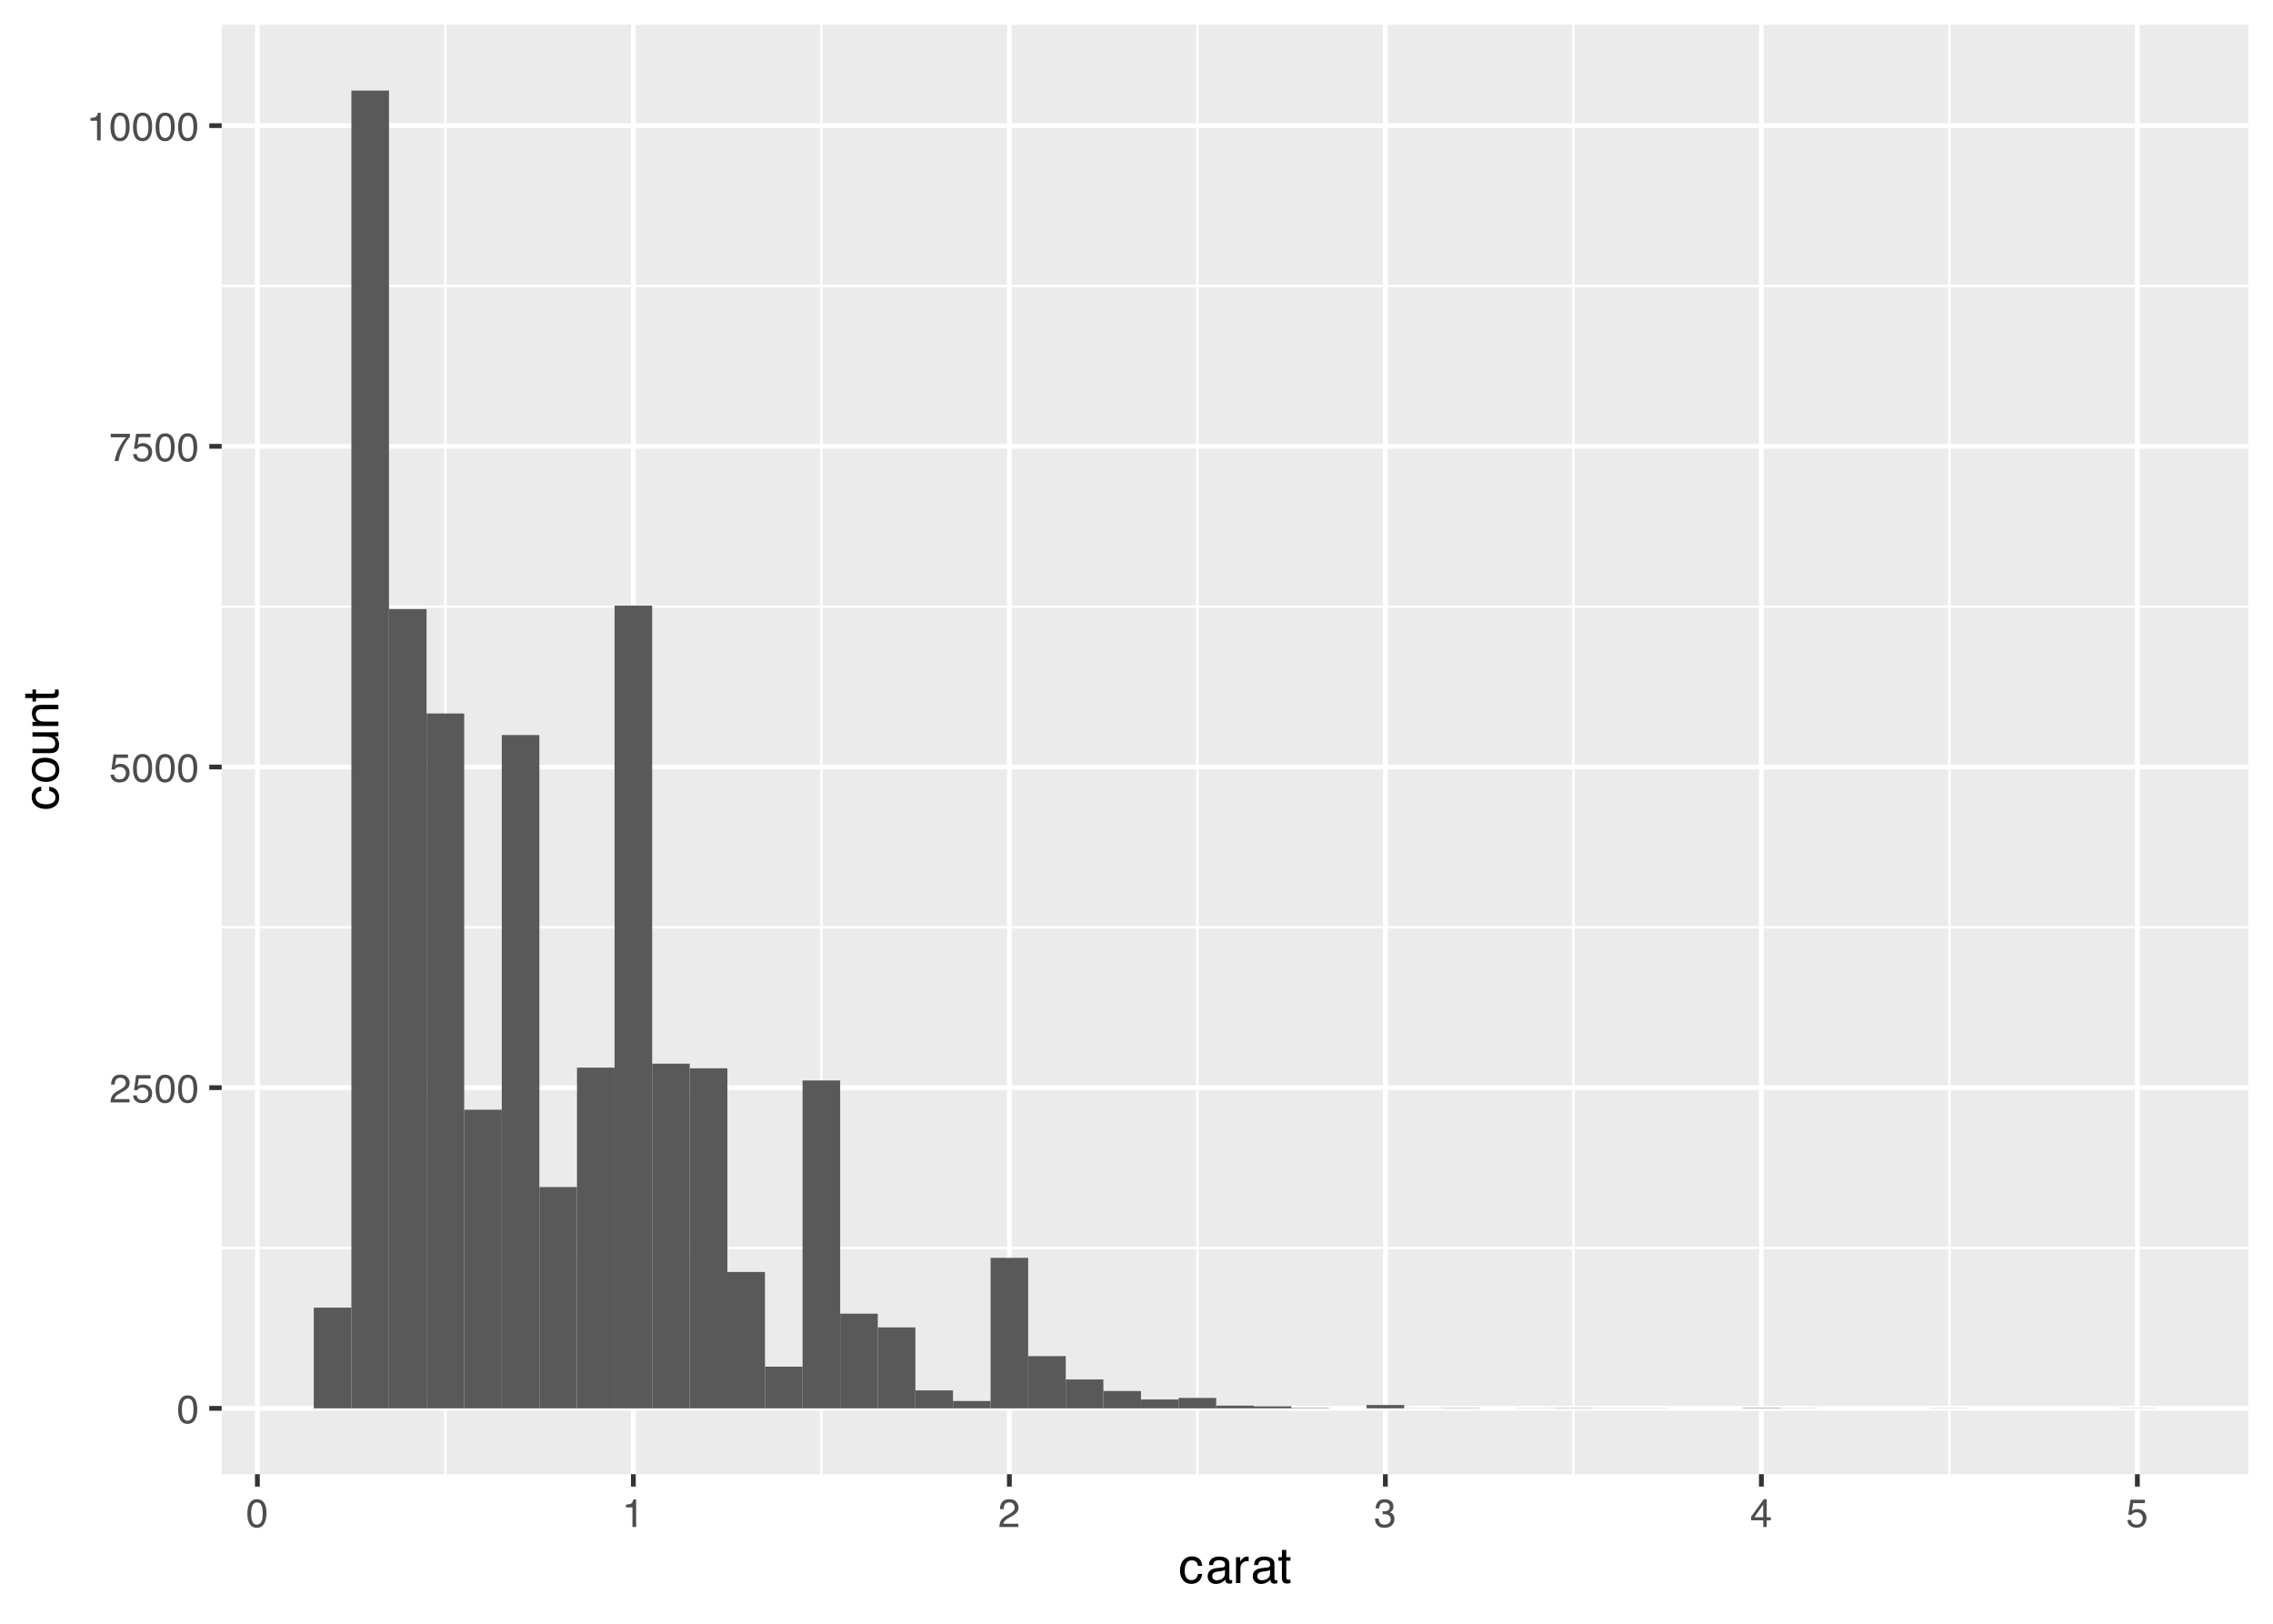 <?xml version="1.0" encoding="UTF-8"?>
<svg xmlns="http://www.w3.org/2000/svg" xmlns:xlink="http://www.w3.org/1999/xlink" width="504" height="360" viewBox="0 0 504 360">
<defs>
<g>
<g id="glyph-0-0">
<path d="M 0.281 0 L 0.281 -6.312 L 5.297 -6.312 L 5.297 0 Z M 4.5 -0.797 L 4.5 -5.516 L 1.078 -5.516 L 1.078 -0.797 Z M 4.5 -0.797 "/>
</g>
<g id="glyph-0-1">
<path d="M 2.375 -6.156 C 3.176 -6.156 3.754 -5.828 4.109 -5.172 C 4.379 -4.66 4.516 -3.961 4.516 -3.078 C 4.516 -2.242 4.391 -1.555 4.141 -1.016 C 3.785 -0.223 3.195 0.172 2.375 0.172 C 1.633 0.172 1.082 -0.148 0.719 -0.797 C 0.426 -1.328 0.281 -2.047 0.281 -2.953 C 0.281 -3.648 0.367 -4.25 0.547 -4.75 C 0.879 -5.688 1.488 -6.156 2.375 -6.156 Z M 2.375 -0.531 C 2.77 -0.531 3.086 -0.707 3.328 -1.062 C 3.566 -1.426 3.688 -2.086 3.688 -3.047 C 3.688 -3.754 3.598 -4.332 3.422 -4.781 C 3.254 -5.227 2.922 -5.453 2.422 -5.453 C 1.973 -5.453 1.641 -5.238 1.422 -4.812 C 1.211 -4.383 1.109 -3.754 1.109 -2.922 C 1.109 -2.297 1.176 -1.789 1.312 -1.406 C 1.52 -0.82 1.875 -0.531 2.375 -0.531 Z M 2.375 -0.531 "/>
</g>
<g id="glyph-0-2">
<path d="M 0.281 0 C 0.301 -0.531 0.406 -0.988 0.594 -1.375 C 0.789 -1.77 1.164 -2.129 1.719 -2.453 L 2.547 -2.922 C 2.91 -3.141 3.164 -3.328 3.312 -3.484 C 3.551 -3.711 3.672 -3.984 3.672 -4.297 C 3.672 -4.648 3.562 -4.93 3.344 -5.141 C 3.133 -5.359 2.848 -5.469 2.484 -5.469 C 1.961 -5.469 1.598 -5.266 1.391 -4.859 C 1.285 -4.648 1.227 -4.352 1.219 -3.969 L 0.422 -3.969 C 0.43 -4.5 0.531 -4.938 0.719 -5.281 C 1.051 -5.875 1.645 -6.172 2.5 -6.172 C 3.195 -6.172 3.707 -5.977 4.031 -5.594 C 4.363 -5.219 4.531 -4.797 4.531 -4.328 C 4.531 -3.836 4.352 -3.414 4 -3.062 C 3.801 -2.863 3.441 -2.617 2.922 -2.328 L 2.344 -2 C 2.062 -1.844 1.836 -1.695 1.672 -1.562 C 1.391 -1.312 1.211 -1.035 1.141 -0.734 L 4.5 -0.734 L 4.5 0 Z M 0.281 0 "/>
</g>
<g id="glyph-0-3">
<path d="M 1.094 -1.562 C 1.133 -1.125 1.336 -0.82 1.703 -0.656 C 1.879 -0.57 2.094 -0.531 2.344 -0.531 C 2.801 -0.531 3.141 -0.676 3.359 -0.969 C 3.578 -1.258 3.688 -1.582 3.688 -1.938 C 3.688 -2.363 3.555 -2.691 3.297 -2.922 C 3.035 -3.16 2.719 -3.281 2.344 -3.281 C 2.082 -3.281 1.852 -3.227 1.656 -3.125 C 1.469 -3.02 1.305 -2.879 1.172 -2.703 L 0.5 -2.734 L 0.969 -6.047 L 4.172 -6.047 L 4.172 -5.297 L 1.562 -5.297 L 1.297 -3.594 C 1.43 -3.695 1.566 -3.773 1.703 -3.828 C 1.93 -3.93 2.195 -3.984 2.5 -3.984 C 3.062 -3.984 3.535 -3.801 3.922 -3.438 C 4.316 -3.07 4.516 -2.609 4.516 -2.047 C 4.516 -1.461 4.332 -0.945 3.969 -0.5 C 3.613 -0.062 3.047 0.156 2.266 0.156 C 1.754 0.156 1.305 0.012 0.922 -0.266 C 0.547 -0.547 0.332 -0.977 0.281 -1.562 Z M 1.094 -1.562 "/>
</g>
<g id="glyph-0-4">
<path d="M 4.594 -6.047 L 4.594 -5.375 C 4.395 -5.176 4.129 -4.836 3.797 -4.359 C 3.473 -3.891 3.188 -3.379 2.938 -2.828 C 2.688 -2.297 2.5 -1.812 2.375 -1.375 C 2.289 -1.082 2.18 -0.625 2.047 0 L 1.203 0 C 1.391 -1.176 1.816 -2.344 2.484 -3.5 C 2.879 -4.188 3.289 -4.773 3.719 -5.266 L 0.328 -5.266 L 0.328 -6.047 Z M 4.594 -6.047 "/>
</g>
<g id="glyph-0-5">
<path d="M 0.844 -4.359 L 0.844 -4.953 C 1.395 -5.004 1.781 -5.094 2 -5.219 C 2.227 -5.344 2.395 -5.645 2.5 -6.125 L 3.109 -6.125 L 3.109 0 L 2.297 0 L 2.297 -4.359 Z M 0.844 -4.359 "/>
</g>
<g id="glyph-0-6">
<path d="M 2.281 0.172 C 1.551 0.172 1.02 -0.023 0.688 -0.422 C 0.363 -0.828 0.203 -1.316 0.203 -1.891 L 1.016 -1.891 C 1.047 -1.492 1.117 -1.203 1.234 -1.016 C 1.441 -0.691 1.805 -0.531 2.328 -0.531 C 2.734 -0.531 3.055 -0.641 3.297 -0.859 C 3.547 -1.078 3.672 -1.359 3.672 -1.703 C 3.672 -2.129 3.539 -2.426 3.281 -2.594 C 3.031 -2.758 2.672 -2.844 2.203 -2.844 C 2.148 -2.844 2.098 -2.844 2.047 -2.844 C 1.992 -2.844 1.941 -2.844 1.891 -2.844 L 1.891 -3.516 C 1.973 -3.516 2.039 -3.508 2.094 -3.5 C 2.145 -3.5 2.203 -3.5 2.266 -3.5 C 2.555 -3.5 2.797 -3.547 2.984 -3.641 C 3.305 -3.797 3.469 -4.082 3.469 -4.5 C 3.469 -4.801 3.359 -5.035 3.141 -5.203 C 2.922 -5.367 2.672 -5.453 2.391 -5.453 C 1.867 -5.453 1.508 -5.281 1.312 -4.938 C 1.207 -4.75 1.145 -4.477 1.125 -4.125 L 0.359 -4.125 C 0.359 -4.582 0.453 -4.973 0.641 -5.297 C 0.953 -5.867 1.504 -6.156 2.297 -6.156 C 2.93 -6.156 3.422 -6.016 3.766 -5.734 C 4.109 -5.461 4.281 -5.062 4.281 -4.531 C 4.281 -4.145 4.176 -3.836 3.969 -3.609 C 3.844 -3.461 3.68 -3.348 3.484 -3.266 C 3.805 -3.172 4.055 -3 4.234 -2.75 C 4.422 -2.5 4.516 -2.191 4.516 -1.828 C 4.516 -1.234 4.316 -0.75 3.922 -0.375 C 3.535 -0.008 2.988 0.172 2.281 0.172 Z M 2.281 0.172 "/>
</g>
<g id="glyph-0-7">
<path d="M 2.906 -2.172 L 2.906 -4.969 L 0.938 -2.172 Z M 2.922 0 L 2.922 -1.5 L 0.219 -1.5 L 0.219 -2.266 L 3.047 -6.172 L 3.688 -6.172 L 3.688 -2.172 L 4.594 -2.172 L 4.594 -1.5 L 3.688 -1.5 L 3.688 0 Z M 2.922 0 "/>
</g>
<g id="glyph-1-0">
<path d="M 0.359 0 L 0.359 -7.891 L 6.625 -7.891 L 6.625 0 Z M 5.625 -0.984 L 5.625 -6.906 L 1.344 -6.906 L 1.344 -0.984 Z M 5.625 -0.984 "/>
</g>
<g id="glyph-1-1">
<path d="M 2.922 -5.922 C 3.578 -5.922 4.109 -5.758 4.516 -5.438 C 4.922 -5.125 5.164 -4.582 5.25 -3.812 L 4.297 -3.812 C 4.242 -4.164 4.113 -4.457 3.906 -4.688 C 3.707 -4.926 3.379 -5.047 2.922 -5.047 C 2.305 -5.047 1.867 -4.75 1.609 -4.156 C 1.43 -3.758 1.344 -3.273 1.344 -2.703 C 1.344 -2.129 1.461 -1.645 1.703 -1.25 C 1.953 -0.852 2.336 -0.656 2.859 -0.656 C 3.266 -0.656 3.582 -0.773 3.812 -1.016 C 4.051 -1.266 4.211 -1.602 4.297 -2.031 L 5.25 -2.031 C 5.133 -1.27 4.863 -0.711 4.438 -0.359 C 4.008 -0.004 3.457 0.172 2.781 0.172 C 2.031 0.172 1.43 -0.102 0.984 -0.656 C 0.535 -1.207 0.312 -1.895 0.312 -2.719 C 0.312 -3.727 0.555 -4.516 1.047 -5.078 C 1.535 -5.641 2.16 -5.922 2.922 -5.922 Z M 2.781 -5.891 Z M 2.781 -5.891 "/>
</g>
<g id="glyph-1-2">
<path d="M 1.453 -1.531 C 1.453 -1.25 1.551 -1.023 1.75 -0.859 C 1.957 -0.703 2.203 -0.625 2.484 -0.625 C 2.816 -0.625 3.145 -0.703 3.469 -0.859 C 4.008 -1.117 4.281 -1.551 4.281 -2.156 L 4.281 -2.922 C 4.156 -2.848 4 -2.785 3.812 -2.734 C 3.633 -2.691 3.453 -2.656 3.266 -2.625 L 2.688 -2.562 C 2.332 -2.508 2.066 -2.438 1.891 -2.344 C 1.598 -2.164 1.453 -1.895 1.453 -1.531 Z M 3.797 -3.484 C 4.016 -3.516 4.16 -3.609 4.234 -3.766 C 4.273 -3.848 4.297 -3.973 4.297 -4.141 C 4.297 -4.461 4.176 -4.695 3.938 -4.844 C 3.707 -5 3.375 -5.078 2.938 -5.078 C 2.438 -5.078 2.082 -4.941 1.875 -4.672 C 1.75 -4.516 1.672 -4.289 1.641 -4 L 0.734 -4 C 0.754 -4.707 0.984 -5.195 1.422 -5.469 C 1.867 -5.75 2.383 -5.891 2.969 -5.891 C 3.645 -5.891 4.191 -5.758 4.609 -5.5 C 5.035 -5.25 5.25 -4.848 5.25 -4.297 L 5.25 -0.984 C 5.25 -0.891 5.266 -0.812 5.297 -0.75 C 5.336 -0.688 5.426 -0.656 5.562 -0.656 C 5.602 -0.656 5.648 -0.656 5.703 -0.656 C 5.766 -0.664 5.82 -0.676 5.875 -0.688 L 5.875 0.031 C 5.727 0.07 5.613 0.098 5.531 0.109 C 5.457 0.117 5.352 0.125 5.219 0.125 C 4.883 0.125 4.641 0.004 4.484 -0.234 C 4.41 -0.359 4.359 -0.535 4.328 -0.766 C 4.129 -0.504 3.844 -0.281 3.469 -0.094 C 3.102 0.09 2.695 0.188 2.25 0.188 C 1.719 0.188 1.281 0.023 0.938 -0.297 C 0.602 -0.617 0.438 -1.023 0.438 -1.516 C 0.438 -2.047 0.602 -2.457 0.938 -2.75 C 1.27 -3.039 1.707 -3.223 2.25 -3.297 Z M 2.984 -5.891 Z M 2.984 -5.891 "/>
</g>
<g id="glyph-1-3">
<path d="M 0.734 -5.75 L 1.656 -5.75 L 1.656 -4.766 C 1.727 -4.953 1.91 -5.18 2.203 -5.453 C 2.492 -5.734 2.832 -5.875 3.219 -5.875 C 3.238 -5.875 3.27 -5.875 3.312 -5.875 C 3.352 -5.875 3.426 -5.867 3.531 -5.859 L 3.531 -4.828 C 3.477 -4.836 3.426 -4.844 3.375 -4.844 C 3.32 -4.852 3.27 -4.859 3.219 -4.859 C 2.727 -4.859 2.352 -4.703 2.094 -4.391 C 1.832 -4.078 1.703 -3.719 1.703 -3.312 L 1.703 0 L 0.734 0 Z M 0.734 -5.75 "/>
</g>
<g id="glyph-1-4">
<path d="M 0.906 -7.359 L 1.875 -7.359 L 1.875 -5.75 L 2.797 -5.75 L 2.797 -4.969 L 1.875 -4.969 L 1.875 -1.203 C 1.875 -1.004 1.941 -0.875 2.078 -0.812 C 2.16 -0.77 2.285 -0.75 2.453 -0.75 C 2.504 -0.75 2.555 -0.75 2.609 -0.75 C 2.66 -0.75 2.723 -0.754 2.797 -0.766 L 2.797 0 C 2.68 0.031 2.562 0.051 2.438 0.062 C 2.32 0.082 2.195 0.094 2.062 0.094 C 1.613 0.094 1.305 -0.02 1.141 -0.25 C 0.984 -0.488 0.906 -0.789 0.906 -1.156 L 0.906 -4.969 L 0.125 -4.969 L 0.125 -5.75 L 0.906 -5.75 Z M 0.906 -7.359 "/>
</g>
<g id="glyph-2-0">
<path d="M 0 -0.359 L -7.891 -0.359 L -7.891 -6.625 L 0 -6.625 Z M -0.984 -5.625 L -6.906 -5.625 L -6.906 -1.344 L -0.984 -1.344 Z M -0.984 -5.625 "/>
</g>
<g id="glyph-2-1">
<path d="M -5.922 -2.922 C -5.922 -3.578 -5.758 -4.109 -5.438 -4.516 C -5.125 -4.922 -4.582 -5.164 -3.812 -5.25 L -3.812 -4.297 C -4.164 -4.242 -4.457 -4.113 -4.688 -3.906 C -4.926 -3.707 -5.047 -3.379 -5.047 -2.922 C -5.047 -2.305 -4.75 -1.867 -4.156 -1.609 C -3.758 -1.43 -3.273 -1.344 -2.703 -1.344 C -2.129 -1.344 -1.645 -1.461 -1.25 -1.703 C -0.852 -1.953 -0.656 -2.336 -0.656 -2.859 C -0.656 -3.266 -0.773 -3.582 -1.016 -3.812 C -1.266 -4.051 -1.602 -4.211 -2.031 -4.297 L -2.031 -5.25 C -1.27 -5.133 -0.711 -4.863 -0.359 -4.438 C -0.004 -4.008 0.172 -3.457 0.172 -2.781 C 0.172 -2.031 -0.102 -1.43 -0.656 -0.984 C -1.207 -0.535 -1.895 -0.312 -2.719 -0.312 C -3.727 -0.312 -4.516 -0.555 -5.078 -1.047 C -5.641 -1.535 -5.922 -2.16 -5.922 -2.922 Z M -5.891 -2.781 Z M -5.891 -2.781 "/>
</g>
<g id="glyph-2-2">
<path d="M -0.625 -2.984 C -0.625 -3.629 -0.863 -4.07 -1.344 -4.312 C -1.832 -4.551 -2.375 -4.672 -2.969 -4.672 C -3.508 -4.672 -3.945 -4.582 -4.281 -4.406 C -4.812 -4.133 -5.078 -3.664 -5.078 -3 C -5.078 -2.406 -4.848 -1.973 -4.391 -1.703 C -3.941 -1.441 -3.398 -1.312 -2.766 -1.312 C -2.148 -1.312 -1.641 -1.441 -1.234 -1.703 C -0.828 -1.973 -0.625 -2.398 -0.625 -2.984 Z M -5.922 -3.031 C -5.922 -3.77 -5.672 -4.395 -5.172 -4.906 C -4.68 -5.414 -3.957 -5.672 -3 -5.672 C -2.07 -5.672 -1.305 -5.445 -0.703 -5 C -0.098 -4.551 0.203 -3.852 0.203 -2.906 C 0.203 -2.113 -0.062 -1.484 -0.594 -1.016 C -1.125 -0.547 -1.844 -0.312 -2.75 -0.312 C -3.719 -0.312 -4.488 -0.555 -5.062 -1.047 C -5.633 -1.535 -5.922 -2.195 -5.922 -3.031 Z M -5.891 -3 Z M -5.891 -3 "/>
</g>
<g id="glyph-2-3">
<path d="M -5.75 -1.672 L -1.938 -1.672 C -1.645 -1.672 -1.406 -1.719 -1.219 -1.812 C -0.875 -1.988 -0.703 -2.312 -0.703 -2.781 C -0.703 -3.445 -1 -3.906 -1.594 -4.156 C -1.914 -4.281 -2.359 -4.344 -2.922 -4.344 L -5.75 -4.344 L -5.75 -5.312 L 0 -5.312 L 0 -4.406 L -0.844 -4.422 C -0.625 -4.297 -0.441 -4.141 -0.297 -3.953 C 0.004 -3.578 0.156 -3.129 0.156 -2.609 C 0.156 -1.785 -0.117 -1.223 -0.672 -0.922 C -0.961 -0.766 -1.352 -0.688 -1.844 -0.688 L -5.75 -0.688 Z M -5.891 -3 Z M -5.891 -3 "/>
</g>
<g id="glyph-2-4">
<path d="M -5.75 -0.703 L -5.75 -1.625 L -4.938 -1.625 C -5.27 -1.895 -5.508 -2.18 -5.656 -2.484 C -5.801 -2.797 -5.875 -3.133 -5.875 -3.5 C -5.875 -4.32 -5.594 -4.875 -5.031 -5.156 C -4.719 -5.312 -4.27 -5.391 -3.688 -5.391 L 0 -5.391 L 0 -4.422 L -3.625 -4.422 C -3.977 -4.422 -4.258 -4.367 -4.469 -4.266 C -4.832 -4.086 -5.016 -3.773 -5.016 -3.328 C -5.016 -3.098 -4.988 -2.91 -4.938 -2.766 C -4.863 -2.492 -4.707 -2.258 -4.469 -2.062 C -4.281 -1.906 -4.082 -1.801 -3.875 -1.75 C -3.676 -1.695 -3.391 -1.672 -3.016 -1.672 L 0 -1.672 L 0 -0.703 Z M -5.891 -2.984 Z M -5.891 -2.984 "/>
</g>
<g id="glyph-2-5">
<path d="M -7.359 -0.906 L -7.359 -1.875 L -5.75 -1.875 L -5.75 -2.797 L -4.969 -2.797 L -4.969 -1.875 L -1.203 -1.875 C -1.004 -1.875 -0.875 -1.941 -0.812 -2.078 C -0.77 -2.16 -0.75 -2.285 -0.75 -2.453 C -0.75 -2.504 -0.75 -2.555 -0.75 -2.609 C -0.75 -2.66 -0.754 -2.723 -0.766 -2.797 L 0 -2.797 C 0.031 -2.68 0.051 -2.562 0.062 -2.438 C 0.082 -2.32 0.094 -2.195 0.094 -2.062 C 0.094 -1.613 -0.02 -1.305 -0.25 -1.141 C -0.488 -0.984 -0.789 -0.906 -1.156 -0.906 L -4.969 -0.906 L -4.969 -0.125 L -5.75 -0.125 L -5.75 -0.906 Z M -7.359 -0.906 "/>
</g>
</g>
<clipPath id="clip-0">
<path clip-rule="nonzero" d="M 49.152 5.48 L 498.523 5.48 L 498.523 326.852 L 49.152 326.852 Z M 49.152 5.48 "/>
</clipPath>
<clipPath id="clip-1">
<path clip-rule="nonzero" d="M 49.152 276 L 498.523 276 L 498.523 277 L 49.152 277 Z M 49.152 276 "/>
</clipPath>
<clipPath id="clip-2">
<path clip-rule="nonzero" d="M 49.152 205 L 498.523 205 L 498.523 206 L 49.152 206 Z M 49.152 205 "/>
</clipPath>
<clipPath id="clip-3">
<path clip-rule="nonzero" d="M 49.152 134 L 498.523 134 L 498.523 135 L 49.152 135 Z M 49.152 134 "/>
</clipPath>
<clipPath id="clip-4">
<path clip-rule="nonzero" d="M 49.152 63 L 498.523 63 L 498.523 64 L 49.152 64 Z M 49.152 63 "/>
</clipPath>
<clipPath id="clip-5">
<path clip-rule="nonzero" d="M 98 5.48 L 100 5.48 L 100 326.852 L 98 326.852 Z M 98 5.48 "/>
</clipPath>
<clipPath id="clip-6">
<path clip-rule="nonzero" d="M 181 5.48 L 183 5.48 L 183 326.852 L 181 326.852 Z M 181 5.48 "/>
</clipPath>
<clipPath id="clip-7">
<path clip-rule="nonzero" d="M 265 5.48 L 266 5.48 L 266 326.852 L 265 326.852 Z M 265 5.48 "/>
</clipPath>
<clipPath id="clip-8">
<path clip-rule="nonzero" d="M 348 5.48 L 350 5.48 L 350 326.852 L 348 326.852 Z M 348 5.48 "/>
</clipPath>
<clipPath id="clip-9">
<path clip-rule="nonzero" d="M 431 5.48 L 433 5.48 L 433 326.852 L 431 326.852 Z M 431 5.48 "/>
</clipPath>
<clipPath id="clip-10">
<path clip-rule="nonzero" d="M 49.152 311 L 498.523 311 L 498.523 313 L 49.152 313 Z M 49.152 311 "/>
</clipPath>
<clipPath id="clip-11">
<path clip-rule="nonzero" d="M 49.152 240 L 498.523 240 L 498.523 242 L 49.152 242 Z M 49.152 240 "/>
</clipPath>
<clipPath id="clip-12">
<path clip-rule="nonzero" d="M 49.152 169 L 498.523 169 L 498.523 171 L 49.152 171 Z M 49.152 169 "/>
</clipPath>
<clipPath id="clip-13">
<path clip-rule="nonzero" d="M 49.152 98 L 498.523 98 L 498.523 100 L 49.152 100 Z M 49.152 98 "/>
</clipPath>
<clipPath id="clip-14">
<path clip-rule="nonzero" d="M 49.152 27 L 498.523 27 L 498.523 29 L 49.152 29 Z M 49.152 27 "/>
</clipPath>
<clipPath id="clip-15">
<path clip-rule="nonzero" d="M 56 5.48 L 58 5.48 L 58 326.852 L 56 326.852 Z M 56 5.48 "/>
</clipPath>
<clipPath id="clip-16">
<path clip-rule="nonzero" d="M 139 5.48 L 141 5.48 L 141 326.852 L 139 326.852 Z M 139 5.48 "/>
</clipPath>
<clipPath id="clip-17">
<path clip-rule="nonzero" d="M 223 5.48 L 225 5.48 L 225 326.852 L 223 326.852 Z M 223 5.48 "/>
</clipPath>
<clipPath id="clip-18">
<path clip-rule="nonzero" d="M 306 5.48 L 308 5.48 L 308 326.852 L 306 326.852 Z M 306 5.48 "/>
</clipPath>
<clipPath id="clip-19">
<path clip-rule="nonzero" d="M 390 5.48 L 392 5.48 L 392 326.852 L 390 326.852 Z M 390 5.48 "/>
</clipPath>
<clipPath id="clip-20">
<path clip-rule="nonzero" d="M 473 5.48 L 475 5.48 L 475 326.852 L 473 326.852 Z M 473 5.48 "/>
</clipPath>
</defs>
<rect x="-50.4" y="-36" width="604.8" height="432" fill="rgb(100%, 100%, 100%)" fill-opacity="1"/>
<rect x="-50.4" y="-36" width="604.8" height="432" fill="rgb(100%, 100%, 100%)" fill-opacity="1"/>
<path fill="none" stroke-width="1.067" stroke-linecap="round" stroke-linejoin="round" stroke="rgb(100%, 100%, 100%)" stroke-opacity="1" stroke-miterlimit="10" d="M 0 360 L 504 360 L 504 0 L 0 0 Z M 0 360 "/>
<g clip-path="url(#clip-0)">
<path fill-rule="nonzero" fill="rgb(92.157%, 92.157%, 92.157%)" fill-opacity="1" d="M 49.152 326.848 L 498.523 326.848 L 498.523 5.477 L 49.152 5.477 Z M 49.152 326.848 "/>
</g>
<g clip-path="url(#clip-1)">
<path fill="none" stroke-width="0.533" stroke-linecap="butt" stroke-linejoin="round" stroke="rgb(100%, 100%, 100%)" stroke-opacity="1" stroke-miterlimit="10" d="M 49.152 276.691 L 498.52 276.691 "/>
</g>
<g clip-path="url(#clip-2)">
<path fill="none" stroke-width="0.533" stroke-linecap="butt" stroke-linejoin="round" stroke="rgb(100%, 100%, 100%)" stroke-opacity="1" stroke-miterlimit="10" d="M 49.152 205.594 L 498.52 205.594 "/>
</g>
<g clip-path="url(#clip-3)">
<path fill="none" stroke-width="0.533" stroke-linecap="butt" stroke-linejoin="round" stroke="rgb(100%, 100%, 100%)" stroke-opacity="1" stroke-miterlimit="10" d="M 49.152 134.496 L 498.52 134.496 "/>
</g>
<g clip-path="url(#clip-4)">
<path fill="none" stroke-width="0.533" stroke-linecap="butt" stroke-linejoin="round" stroke="rgb(100%, 100%, 100%)" stroke-opacity="1" stroke-miterlimit="10" d="M 49.152 63.398 L 498.52 63.398 "/>
</g>
<g clip-path="url(#clip-5)">
<path fill="none" stroke-width="0.533" stroke-linecap="butt" stroke-linejoin="round" stroke="rgb(100%, 100%, 100%)" stroke-opacity="1" stroke-miterlimit="10" d="M 98.758 326.848 L 98.758 5.48 "/>
</g>
<g clip-path="url(#clip-6)">
<path fill="none" stroke-width="0.533" stroke-linecap="butt" stroke-linejoin="round" stroke="rgb(100%, 100%, 100%)" stroke-opacity="1" stroke-miterlimit="10" d="M 182.129 326.848 L 182.129 5.48 "/>
</g>
<g clip-path="url(#clip-7)">
<path fill="none" stroke-width="0.533" stroke-linecap="butt" stroke-linejoin="round" stroke="rgb(100%, 100%, 100%)" stroke-opacity="1" stroke-miterlimit="10" d="M 265.5 326.848 L 265.5 5.48 "/>
</g>
<g clip-path="url(#clip-8)">
<path fill="none" stroke-width="0.533" stroke-linecap="butt" stroke-linejoin="round" stroke="rgb(100%, 100%, 100%)" stroke-opacity="1" stroke-miterlimit="10" d="M 348.871 326.848 L 348.871 5.48 "/>
</g>
<g clip-path="url(#clip-9)">
<path fill="none" stroke-width="0.533" stroke-linecap="butt" stroke-linejoin="round" stroke="rgb(100%, 100%, 100%)" stroke-opacity="1" stroke-miterlimit="10" d="M 432.242 326.848 L 432.242 5.48 "/>
</g>
<g clip-path="url(#clip-10)">
<path fill="none" stroke-width="1.067" stroke-linecap="butt" stroke-linejoin="round" stroke="rgb(100%, 100%, 100%)" stroke-opacity="1" stroke-miterlimit="10" d="M 49.152 312.242 L 498.52 312.242 "/>
</g>
<g clip-path="url(#clip-11)">
<path fill="none" stroke-width="1.067" stroke-linecap="butt" stroke-linejoin="round" stroke="rgb(100%, 100%, 100%)" stroke-opacity="1" stroke-miterlimit="10" d="M 49.152 241.145 L 498.52 241.145 "/>
</g>
<g clip-path="url(#clip-12)">
<path fill="none" stroke-width="1.067" stroke-linecap="butt" stroke-linejoin="round" stroke="rgb(100%, 100%, 100%)" stroke-opacity="1" stroke-miterlimit="10" d="M 49.152 170.047 L 498.52 170.047 "/>
</g>
<g clip-path="url(#clip-13)">
<path fill="none" stroke-width="1.067" stroke-linecap="butt" stroke-linejoin="round" stroke="rgb(100%, 100%, 100%)" stroke-opacity="1" stroke-miterlimit="10" d="M 49.152 98.949 L 498.52 98.949 "/>
</g>
<g clip-path="url(#clip-14)">
<path fill="none" stroke-width="1.067" stroke-linecap="butt" stroke-linejoin="round" stroke="rgb(100%, 100%, 100%)" stroke-opacity="1" stroke-miterlimit="10" d="M 49.152 27.852 L 498.52 27.852 "/>
</g>
<g clip-path="url(#clip-15)">
<path fill="none" stroke-width="1.067" stroke-linecap="butt" stroke-linejoin="round" stroke="rgb(100%, 100%, 100%)" stroke-opacity="1" stroke-miterlimit="10" d="M 57.07 326.848 L 57.07 5.48 "/>
</g>
<g clip-path="url(#clip-16)">
<path fill="none" stroke-width="1.067" stroke-linecap="butt" stroke-linejoin="round" stroke="rgb(100%, 100%, 100%)" stroke-opacity="1" stroke-miterlimit="10" d="M 140.441 326.848 L 140.441 5.48 "/>
</g>
<g clip-path="url(#clip-17)">
<path fill="none" stroke-width="1.067" stroke-linecap="butt" stroke-linejoin="round" stroke="rgb(100%, 100%, 100%)" stroke-opacity="1" stroke-miterlimit="10" d="M 223.812 326.848 L 223.812 5.48 "/>
</g>
<g clip-path="url(#clip-18)">
<path fill="none" stroke-width="1.067" stroke-linecap="butt" stroke-linejoin="round" stroke="rgb(100%, 100%, 100%)" stroke-opacity="1" stroke-miterlimit="10" d="M 307.184 326.848 L 307.184 5.48 "/>
</g>
<g clip-path="url(#clip-19)">
<path fill="none" stroke-width="1.067" stroke-linecap="butt" stroke-linejoin="round" stroke="rgb(100%, 100%, 100%)" stroke-opacity="1" stroke-miterlimit="10" d="M 390.555 326.848 L 390.555 5.48 "/>
</g>
<g clip-path="url(#clip-20)">
<path fill="none" stroke-width="1.067" stroke-linecap="butt" stroke-linejoin="round" stroke="rgb(100%, 100%, 100%)" stroke-opacity="1" stroke-miterlimit="10" d="M 473.926 326.848 L 473.926 5.48 "/>
</g>
<path fill-rule="nonzero" fill="rgb(34.902%, 34.902%, 34.902%)" fill-opacity="1" d="M 69.578 312.242 L 77.914 312.242 L 77.914 289.918 L 69.578 289.918 Z M 69.578 312.242 "/>
<path fill-rule="nonzero" fill="rgb(34.902%, 34.902%, 34.902%)" fill-opacity="1" d="M 77.914 312.242 L 86.25 312.242 L 86.25 20.086 L 77.914 20.086 Z M 77.914 312.242 "/>
<path fill-rule="nonzero" fill="rgb(34.902%, 34.902%, 34.902%)" fill-opacity="1" d="M 86.25 312.242 L 94.586 312.242 L 94.586 135.039 L 86.25 135.039 Z M 86.25 312.242 "/>
<path fill-rule="nonzero" fill="rgb(34.902%, 34.902%, 34.902%)" fill-opacity="1" d="M 94.59 312.242 L 102.926 312.242 L 102.926 158.188 L 94.59 158.188 Z M 94.59 312.242 "/>
<path fill-rule="nonzero" fill="rgb(34.902%, 34.902%, 34.902%)" fill-opacity="1" d="M 102.926 312.242 L 111.262 312.242 L 111.262 246.035 L 102.926 246.035 Z M 102.926 312.242 "/>
<path fill-rule="nonzero" fill="rgb(34.902%, 34.902%, 34.902%)" fill-opacity="1" d="M 111.262 312.242 L 119.598 312.242 L 119.598 162.965 L 111.262 162.965 Z M 111.262 312.242 "/>
<path fill-rule="nonzero" fill="rgb(34.902%, 34.902%, 34.902%)" fill-opacity="1" d="M 119.598 312.242 L 127.934 312.242 L 127.934 263.184 L 119.598 263.184 Z M 119.598 312.242 "/>
<path fill-rule="nonzero" fill="rgb(34.902%, 34.902%, 34.902%)" fill-opacity="1" d="M 127.938 312.242 L 136.273 312.242 L 136.273 236.707 L 127.938 236.707 Z M 127.938 312.242 "/>
<path fill-rule="nonzero" fill="rgb(34.902%, 34.902%, 34.902%)" fill-opacity="1" d="M 136.273 312.242 L 144.609 312.242 L 144.609 134.27 L 136.273 134.27 Z M 136.273 312.242 "/>
<path fill-rule="nonzero" fill="rgb(34.902%, 34.902%, 34.902%)" fill-opacity="1" d="M 144.609 312.242 L 152.945 312.242 L 152.945 235.828 L 144.609 235.828 Z M 144.609 312.242 "/>
<path fill-rule="nonzero" fill="rgb(34.902%, 34.902%, 34.902%)" fill-opacity="1" d="M 152.949 312.242 L 161.285 312.242 L 161.285 236.852 L 152.949 236.852 Z M 152.949 312.242 "/>
<path fill-rule="nonzero" fill="rgb(34.902%, 34.902%, 34.902%)" fill-opacity="1" d="M 161.285 312.242 L 169.621 312.242 L 169.621 282.012 L 161.285 282.012 Z M 161.285 312.242 "/>
<path fill-rule="nonzero" fill="rgb(34.902%, 34.902%, 34.902%)" fill-opacity="1" d="M 169.621 312.242 L 177.957 312.242 L 177.957 303 L 169.621 303 Z M 169.621 312.242 "/>
<path fill-rule="nonzero" fill="rgb(34.902%, 34.902%, 34.902%)" fill-opacity="1" d="M 177.957 312.242 L 186.293 312.242 L 186.293 239.551 L 177.957 239.551 Z M 177.957 312.242 "/>
<path fill-rule="nonzero" fill="rgb(34.902%, 34.902%, 34.902%)" fill-opacity="1" d="M 186.297 312.242 L 194.633 312.242 L 194.633 291.254 L 186.297 291.254 Z M 186.297 312.242 "/>
<path fill-rule="nonzero" fill="rgb(34.902%, 34.902%, 34.902%)" fill-opacity="1" d="M 194.633 312.242 L 202.969 312.242 L 202.969 294.297 L 194.633 294.297 Z M 194.633 312.242 "/>
<path fill-rule="nonzero" fill="rgb(34.902%, 34.902%, 34.902%)" fill-opacity="1" d="M 202.969 312.242 L 211.305 312.242 L 211.305 308.262 L 202.969 308.262 Z M 202.969 312.242 "/>
<path fill-rule="nonzero" fill="rgb(34.902%, 34.902%, 34.902%)" fill-opacity="1" d="M 211.309 312.242 L 219.645 312.242 L 219.645 310.621 L 211.309 310.621 Z M 211.309 312.242 "/>
<path fill-rule="nonzero" fill="rgb(34.902%, 34.902%, 34.902%)" fill-opacity="1" d="M 219.645 312.242 L 227.98 312.242 L 227.98 278.883 L 219.645 278.883 Z M 219.645 312.242 "/>
<path fill-rule="nonzero" fill="rgb(34.902%, 34.902%, 34.902%)" fill-opacity="1" d="M 227.98 312.242 L 236.316 312.242 L 236.316 300.668 L 227.98 300.668 Z M 227.98 312.242 "/>
<path fill-rule="nonzero" fill="rgb(34.902%, 34.902%, 34.902%)" fill-opacity="1" d="M 236.32 312.242 L 244.656 312.242 L 244.656 305.844 L 236.32 305.844 Z M 236.32 312.242 "/>
<path fill-rule="nonzero" fill="rgb(34.902%, 34.902%, 34.902%)" fill-opacity="1" d="M 244.656 312.242 L 252.992 312.242 L 252.992 308.402 L 244.656 308.402 Z M 244.656 312.242 "/>
<path fill-rule="nonzero" fill="rgb(34.902%, 34.902%, 34.902%)" fill-opacity="1" d="M 252.992 312.242 L 261.328 312.242 L 261.328 310.281 L 252.992 310.281 Z M 252.992 312.242 "/>
<path fill-rule="nonzero" fill="rgb(34.902%, 34.902%, 34.902%)" fill-opacity="1" d="M 261.328 312.242 L 269.664 312.242 L 269.664 309.938 L 261.328 309.938 Z M 261.328 312.242 "/>
<path fill-rule="nonzero" fill="rgb(34.902%, 34.902%, 34.902%)" fill-opacity="1" d="M 269.668 312.242 L 278.004 312.242 L 278.004 311.645 L 269.668 311.645 Z M 269.668 312.242 "/>
<path fill-rule="nonzero" fill="rgb(34.902%, 34.902%, 34.902%)" fill-opacity="1" d="M 278.004 312.242 L 286.34 312.242 L 286.34 311.789 L 278.004 311.789 Z M 278.004 312.242 "/>
<path fill-rule="nonzero" fill="rgb(34.902%, 34.902%, 34.902%)" fill-opacity="1" d="M 286.34 312.242 L 294.676 312.242 L 294.676 312.156 L 286.34 312.156 Z M 286.34 312.242 "/>
<path fill-rule="nonzero" fill="rgb(34.902%, 34.902%, 34.902%)" fill-opacity="1" d="M 303.016 312.242 L 311.352 312.242 L 311.352 311.504 L 303.016 311.504 Z M 303.016 312.242 "/>
<path fill-rule="nonzero" fill="rgb(34.902%, 34.902%, 34.902%)" fill-opacity="1" d="M 311.352 312.242 L 319.688 312.242 L 319.688 312.215 L 311.352 312.215 Z M 311.352 312.242 "/>
<path fill-rule="nonzero" fill="rgb(34.902%, 34.902%, 34.902%)" fill-opacity="1" d="M 319.691 312.242 L 328.027 312.242 L 328.027 312.184 L 319.691 312.184 Z M 319.691 312.242 "/>
<path fill-rule="nonzero" fill="rgb(34.902%, 34.902%, 34.902%)" fill-opacity="1" d="M 336.363 312.242 L 344.699 312.242 L 344.699 312.215 L 336.363 312.215 Z M 336.363 312.242 "/>
<path fill-rule="nonzero" fill="rgb(34.902%, 34.902%, 34.902%)" fill-opacity="1" d="M 344.699 312.242 L 353.035 312.242 L 353.035 312.184 L 344.699 312.184 Z M 344.699 312.242 "/>
<path fill-rule="nonzero" fill="rgb(34.902%, 34.902%, 34.902%)" fill-opacity="1" d="M 353.039 312.242 L 361.375 312.242 L 361.375 312.215 L 353.039 312.215 Z M 353.039 312.242 "/>
<path fill-rule="nonzero" fill="rgb(34.902%, 34.902%, 34.902%)" fill-opacity="1" d="M 361.375 312.242 L 369.711 312.242 L 369.711 312.215 L 361.375 312.215 Z M 361.375 312.242 "/>
<path fill-rule="nonzero" fill="rgb(34.902%, 34.902%, 34.902%)" fill-opacity="1" d="M 386.387 312.242 L 394.723 312.242 L 394.723 312.156 L 386.387 312.156 Z M 386.387 312.242 "/>
<path fill-rule="nonzero" fill="rgb(34.902%, 34.902%, 34.902%)" fill-opacity="1" d="M 394.723 312.242 L 403.059 312.242 L 403.059 312.215 L 394.723 312.215 Z M 394.723 312.242 "/>
<path fill-rule="nonzero" fill="rgb(34.902%, 34.902%, 34.902%)" fill-opacity="1" d="M 428.07 312.242 L 436.406 312.242 L 436.406 312.215 L 428.07 312.215 Z M 428.07 312.242 "/>
<path fill-rule="nonzero" fill="rgb(34.902%, 34.902%, 34.902%)" fill-opacity="1" d="M 469.758 312.242 L 478.094 312.242 L 478.094 312.215 L 469.758 312.215 Z M 469.758 312.242 "/>
<g fill="rgb(30.196%, 30.196%, 30.196%)" fill-opacity="1">
<use xlink:href="#glyph-0-1" x="39.219" y="315.519"/>
</g>
<g fill="rgb(30.196%, 30.196%, 30.196%)" fill-opacity="1">
<use xlink:href="#glyph-0-2" x="24.219" y="244.421"/>
<use xlink:href="#glyph-0-3" x="29.219" y="244.421"/>
<use xlink:href="#glyph-0-1" x="34.219" y="244.421"/>
<use xlink:href="#glyph-0-1" x="39.219" y="244.421"/>
</g>
<g fill="rgb(30.196%, 30.196%, 30.196%)" fill-opacity="1">
<use xlink:href="#glyph-0-3" x="24.219" y="173.323"/>
<use xlink:href="#glyph-0-1" x="29.219" y="173.323"/>
<use xlink:href="#glyph-0-1" x="34.219" y="173.323"/>
<use xlink:href="#glyph-0-1" x="39.219" y="173.323"/>
</g>
<g fill="rgb(30.196%, 30.196%, 30.196%)" fill-opacity="1">
<use xlink:href="#glyph-0-4" x="24.219" y="102.226"/>
<use xlink:href="#glyph-0-3" x="29.219" y="102.226"/>
<use xlink:href="#glyph-0-1" x="34.219" y="102.226"/>
<use xlink:href="#glyph-0-1" x="39.219" y="102.226"/>
</g>
<g fill="rgb(30.196%, 30.196%, 30.196%)" fill-opacity="1">
<use xlink:href="#glyph-0-5" x="19.219" y="31.128"/>
<use xlink:href="#glyph-0-1" x="24.219" y="31.128"/>
<use xlink:href="#glyph-0-1" x="29.219" y="31.128"/>
<use xlink:href="#glyph-0-1" x="34.219" y="31.128"/>
<use xlink:href="#glyph-0-1" x="39.219" y="31.128"/>
</g>
<path fill="none" stroke-width="1.067" stroke-linecap="butt" stroke-linejoin="round" stroke="rgb(20%, 20%, 20%)" stroke-opacity="1" stroke-miterlimit="10" d="M 46.41 312.242 L 49.152 312.242 "/>
<path fill="none" stroke-width="1.067" stroke-linecap="butt" stroke-linejoin="round" stroke="rgb(20%, 20%, 20%)" stroke-opacity="1" stroke-miterlimit="10" d="M 46.41 241.145 L 49.152 241.145 "/>
<path fill="none" stroke-width="1.067" stroke-linecap="butt" stroke-linejoin="round" stroke="rgb(20%, 20%, 20%)" stroke-opacity="1" stroke-miterlimit="10" d="M 46.41 170.047 L 49.152 170.047 "/>
<path fill="none" stroke-width="1.067" stroke-linecap="butt" stroke-linejoin="round" stroke="rgb(20%, 20%, 20%)" stroke-opacity="1" stroke-miterlimit="10" d="M 46.41 98.949 L 49.152 98.949 "/>
<path fill="none" stroke-width="1.067" stroke-linecap="butt" stroke-linejoin="round" stroke="rgb(20%, 20%, 20%)" stroke-opacity="1" stroke-miterlimit="10" d="M 46.41 27.852 L 49.152 27.852 "/>
<path fill="none" stroke-width="1.067" stroke-linecap="butt" stroke-linejoin="round" stroke="rgb(20%, 20%, 20%)" stroke-opacity="1" stroke-miterlimit="10" d="M 57.07 329.59 L 57.07 326.848 "/>
<path fill="none" stroke-width="1.067" stroke-linecap="butt" stroke-linejoin="round" stroke="rgb(20%, 20%, 20%)" stroke-opacity="1" stroke-miterlimit="10" d="M 140.441 329.59 L 140.441 326.848 "/>
<path fill="none" stroke-width="1.067" stroke-linecap="butt" stroke-linejoin="round" stroke="rgb(20%, 20%, 20%)" stroke-opacity="1" stroke-miterlimit="10" d="M 223.812 329.59 L 223.812 326.848 "/>
<path fill="none" stroke-width="1.067" stroke-linecap="butt" stroke-linejoin="round" stroke="rgb(20%, 20%, 20%)" stroke-opacity="1" stroke-miterlimit="10" d="M 307.184 329.59 L 307.184 326.848 "/>
<path fill="none" stroke-width="1.067" stroke-linecap="butt" stroke-linejoin="round" stroke="rgb(20%, 20%, 20%)" stroke-opacity="1" stroke-miterlimit="10" d="M 390.555 329.59 L 390.555 326.848 "/>
<path fill="none" stroke-width="1.067" stroke-linecap="butt" stroke-linejoin="round" stroke="rgb(20%, 20%, 20%)" stroke-opacity="1" stroke-miterlimit="10" d="M 473.926 329.59 L 473.926 326.848 "/>
<g fill="rgb(30.196%, 30.196%, 30.196%)" fill-opacity="1">
<use xlink:href="#glyph-0-1" x="54.57" y="338.558"/>
</g>
<g fill="rgb(30.196%, 30.196%, 30.196%)" fill-opacity="1">
<use xlink:href="#glyph-0-5" x="137.941" y="338.558"/>
</g>
<g fill="rgb(30.196%, 30.196%, 30.196%)" fill-opacity="1">
<use xlink:href="#glyph-0-2" x="221.312" y="338.558"/>
</g>
<g fill="rgb(30.196%, 30.196%, 30.196%)" fill-opacity="1">
<use xlink:href="#glyph-0-6" x="304.684" y="338.558"/>
</g>
<g fill="rgb(30.196%, 30.196%, 30.196%)" fill-opacity="1">
<use xlink:href="#glyph-0-7" x="388.055" y="338.558"/>
</g>
<g fill="rgb(30.196%, 30.196%, 30.196%)" fill-opacity="1">
<use xlink:href="#glyph-0-3" x="471.426" y="338.558"/>
</g>
<g fill="rgb(0%, 0%, 0%)" fill-opacity="1">
<use xlink:href="#glyph-1-1" x="261.336" y="350.99"/>
<use xlink:href="#glyph-1-2" x="267.336" y="350.99"/>
<use xlink:href="#glyph-1-3" x="273.336" y="350.99"/>
<use xlink:href="#glyph-1-2" x="277.336" y="350.99"/>
<use xlink:href="#glyph-1-4" x="283.336" y="350.99"/>
</g>
<g fill="rgb(0%, 0%, 0%)" fill-opacity="1">
<use xlink:href="#glyph-2-1" x="12.951" y="179.664"/>
<use xlink:href="#glyph-2-2" x="12.951" y="173.664"/>
<use xlink:href="#glyph-2-3" x="12.951" y="167.664"/>
<use xlink:href="#glyph-2-4" x="12.951" y="161.664"/>
<use xlink:href="#glyph-2-5" x="12.951" y="155.664"/>
</g>
</svg>
